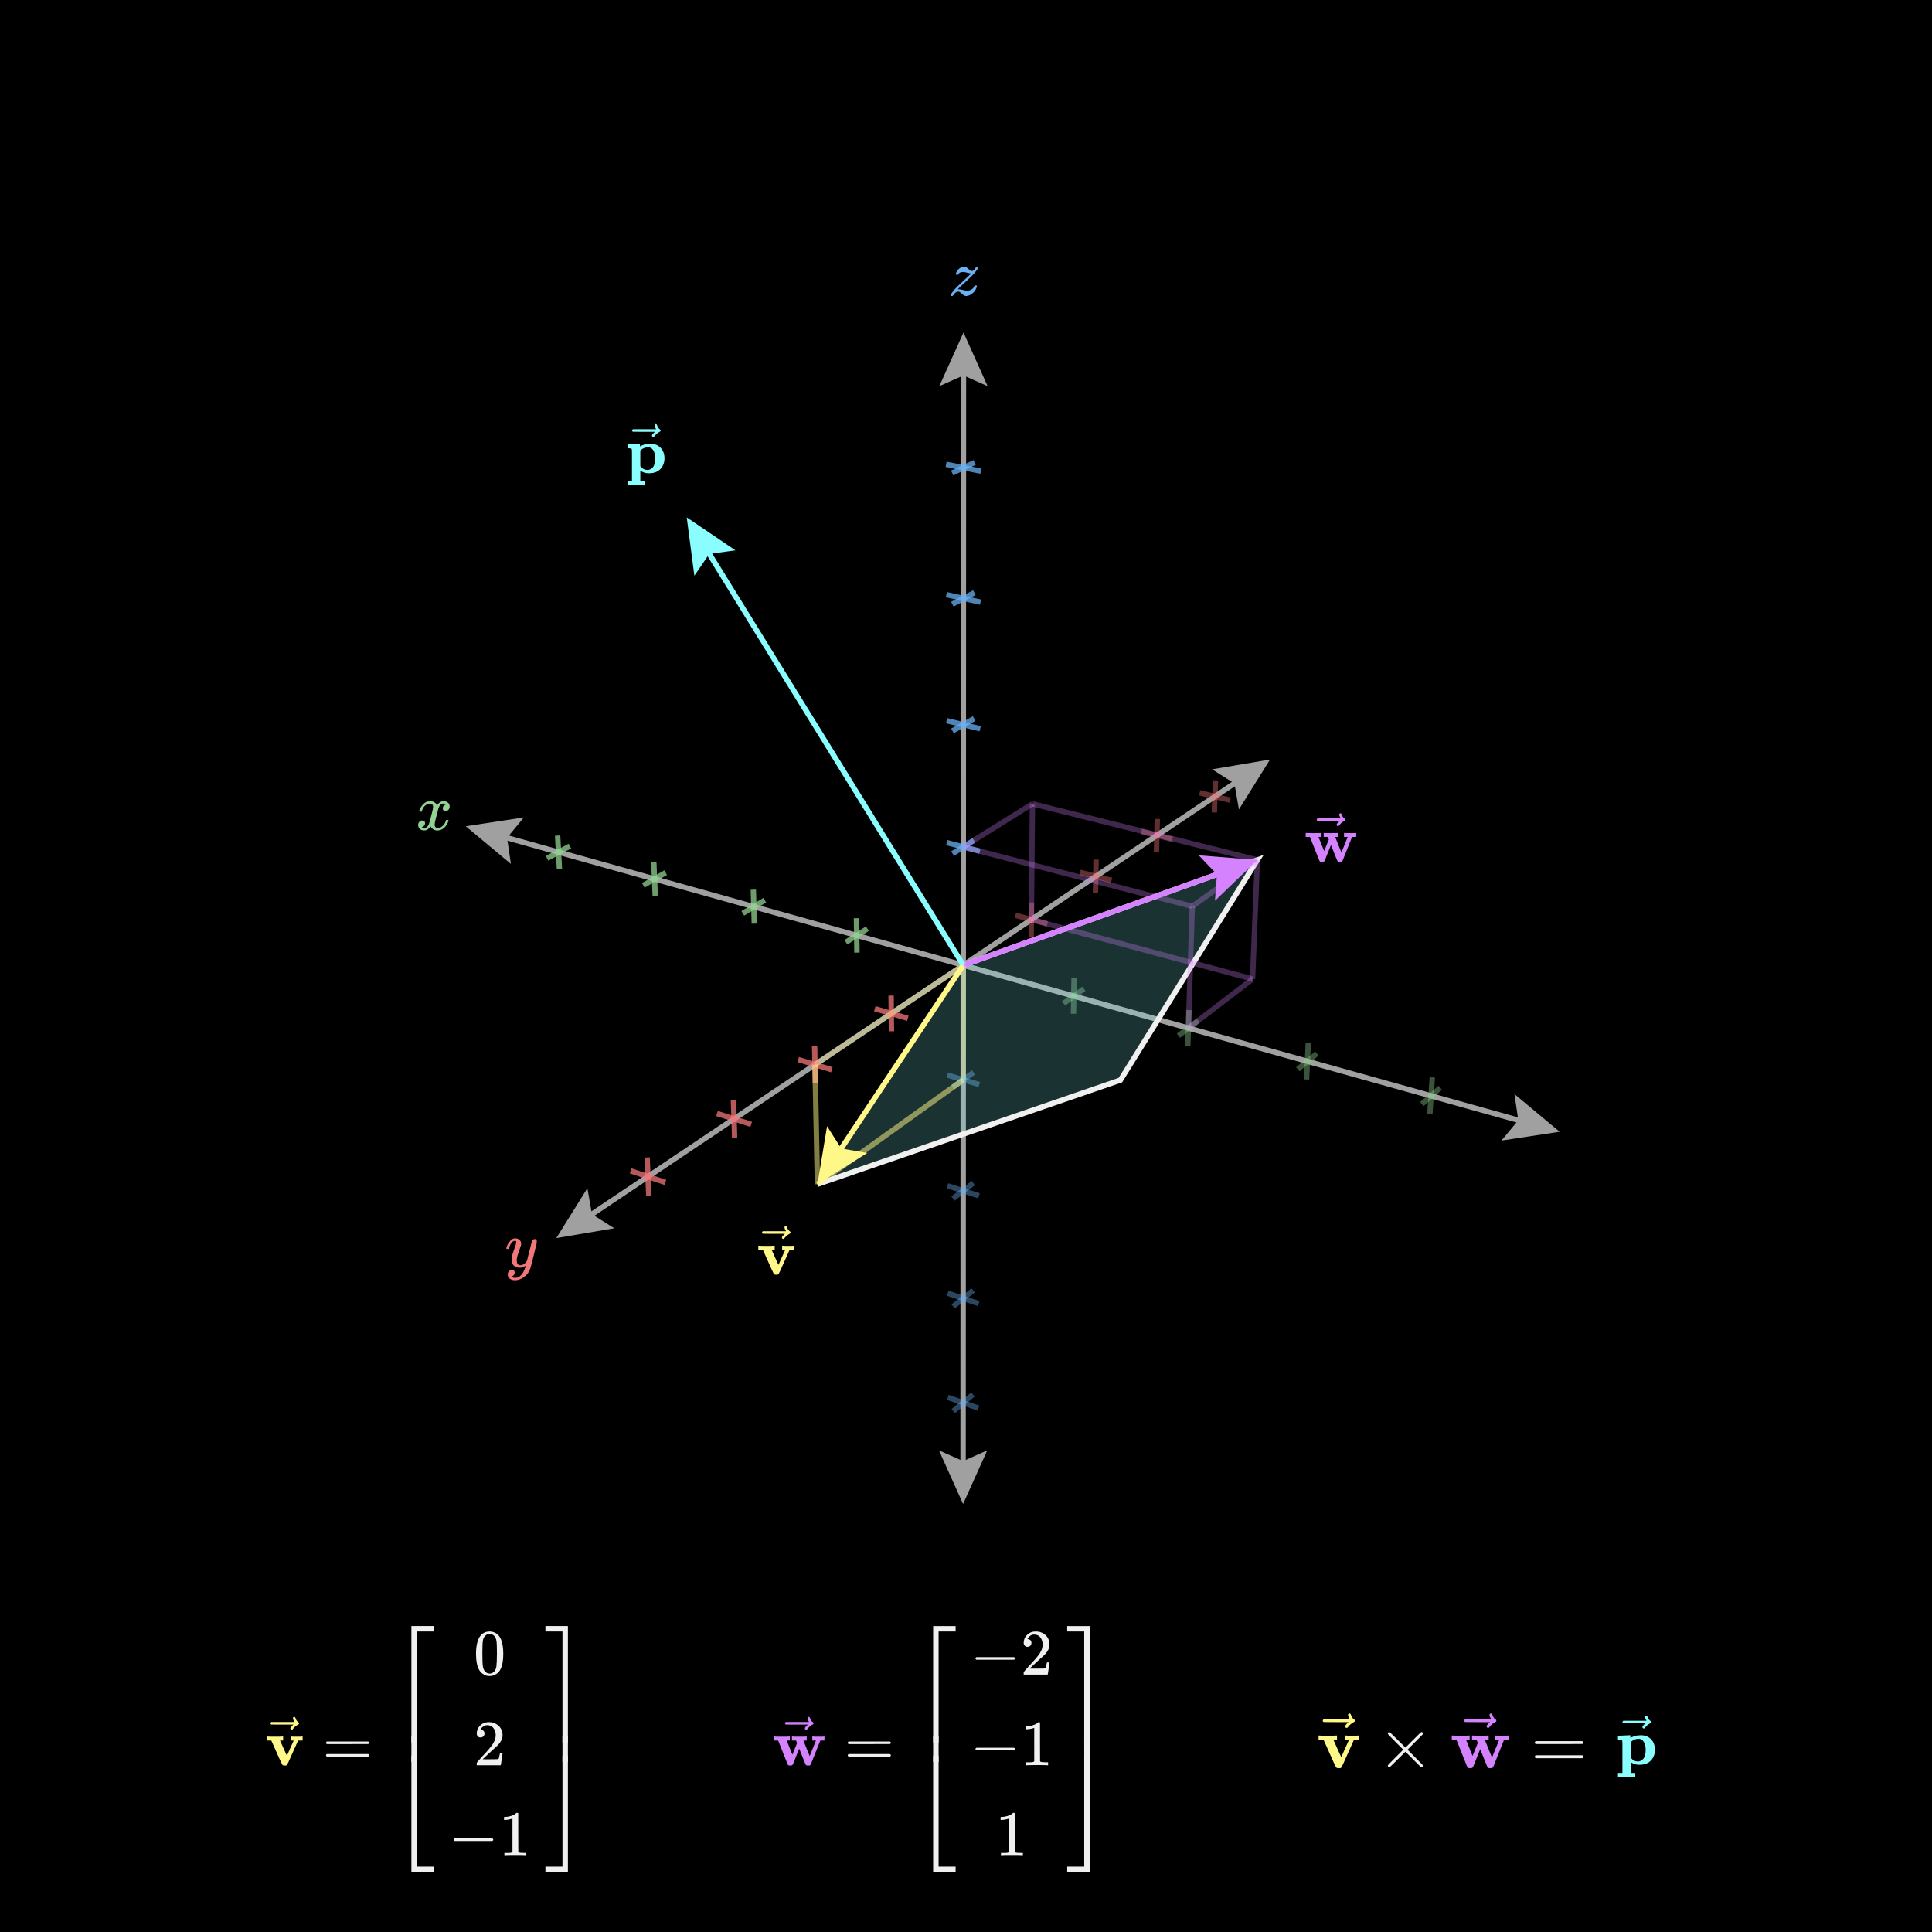 <svg width="540" height="540" viewBox="0 0 540 540" fill="none" xmlns="http://www.w3.org/2000/svg">
<rect x="0" y="0" width="540" height="540" fill="#333333" stroke="none"/>
<g clip-path="url(#clip0_788_2950)">
<path d="M540 0H0V540H540V0Z" fill="black"/>
<path d="M129.54 220.919H113.926V235.863H129.54V220.919Z" fill="black"/>
<g clip-path="url(#clip1_788_2950)">
<path d="M117.176 226.688C117.26 226.181 117.586 225.596 118.153 224.932C118.72 224.269 119.42 223.931 120.252 223.919C120.675 223.919 121.061 224.027 121.411 224.245C121.76 224.462 122.02 224.733 122.189 225.059C122.695 224.299 123.305 223.919 124.017 223.919C124.463 223.919 124.849 224.052 125.175 224.317C125.501 224.582 125.67 224.938 125.682 225.385C125.682 225.735 125.597 226.018 125.428 226.235C125.259 226.453 125.096 226.585 124.94 226.634C124.783 226.682 124.644 226.706 124.523 226.706C124.294 226.706 124.107 226.64 123.962 226.507C123.818 226.374 123.745 226.199 123.745 225.982C123.745 225.427 124.047 225.047 124.65 224.842C124.517 224.685 124.276 224.607 123.926 224.607C123.769 224.607 123.655 224.619 123.582 224.643C123.124 224.836 122.786 225.234 122.569 225.837C121.845 228.504 121.483 230.06 121.483 230.506C121.483 230.844 121.579 231.086 121.772 231.23C121.966 231.375 122.177 231.448 122.406 231.448C122.852 231.448 123.293 231.248 123.727 230.85C124.161 230.452 124.457 229.964 124.614 229.384C124.65 229.264 124.686 229.197 124.722 229.185C124.759 229.173 124.855 229.161 125.012 229.149H125.084C125.265 229.149 125.356 229.197 125.356 229.294C125.356 229.306 125.344 229.372 125.32 229.493C125.127 230.181 124.753 230.79 124.198 231.321C123.643 231.852 122.997 232.117 122.261 232.117C121.417 232.117 120.777 231.737 120.343 230.977C119.848 231.725 119.281 232.099 118.642 232.099H118.533C117.942 232.099 117.519 231.942 117.266 231.629C117.013 231.315 116.88 230.983 116.868 230.633C116.868 230.247 116.983 229.933 117.212 229.692C117.441 229.451 117.713 229.33 118.026 229.33C118.545 229.33 118.804 229.583 118.804 230.09C118.804 230.332 118.732 230.543 118.587 230.724C118.442 230.905 118.304 231.025 118.171 231.086C118.038 231.146 117.96 231.176 117.936 231.176L117.881 231.194C117.881 231.206 117.918 231.23 117.99 231.267C118.062 231.303 118.159 231.345 118.28 231.393C118.4 231.442 118.515 231.46 118.623 231.448C119.058 231.448 119.432 231.176 119.746 230.633C119.854 230.44 119.993 230.03 120.162 229.403C120.331 228.775 120.5 228.124 120.669 227.448C120.837 226.772 120.934 226.374 120.958 226.253C121.018 225.928 121.049 225.692 121.049 225.548C121.049 225.21 120.958 224.969 120.777 224.824C120.596 224.679 120.391 224.607 120.162 224.607C119.679 224.607 119.227 224.8 118.804 225.186C118.382 225.572 118.087 226.066 117.918 226.67C117.893 226.778 117.863 226.839 117.827 226.851C117.791 226.863 117.694 226.875 117.538 226.887H117.284C117.212 226.815 117.176 226.748 117.176 226.688Z" fill="#92D192"/>
</g>
<path d="M153.943 343.128H138.558V361.905H153.943V343.128Z" fill="black"/>
<g clip-path="url(#clip2_788_2950)">
<path d="M141.524 348.935C141.524 348.766 141.614 348.476 141.795 348.066C141.976 347.655 142.266 347.227 142.664 346.78C143.062 346.334 143.509 346.117 144.004 346.129C144.498 346.129 144.897 346.268 145.198 346.545C145.5 346.823 145.657 347.209 145.669 347.704C145.645 347.933 145.627 348.06 145.615 348.084C145.615 348.12 145.518 348.398 145.325 348.917C145.132 349.435 144.933 350.021 144.728 350.672C144.523 351.324 144.426 351.843 144.438 352.229C144.438 352.748 144.523 353.11 144.691 353.315C144.86 353.52 145.114 353.629 145.452 353.641C145.729 353.641 145.989 353.575 146.23 353.442C146.472 353.309 146.659 353.171 146.791 353.026C146.924 352.881 147.087 352.682 147.28 352.428C147.28 352.416 147.31 352.296 147.371 352.066C147.431 351.837 147.515 351.481 147.624 350.998C147.733 350.516 147.847 350.069 147.968 349.659C148.427 347.849 148.68 346.901 148.728 346.817C148.885 346.491 149.145 346.328 149.507 346.328C149.663 346.328 149.79 346.37 149.887 346.455C149.983 346.539 150.05 346.612 150.086 346.672C150.122 346.732 150.134 346.787 150.122 346.835C150.122 346.992 149.826 348.259 149.235 350.636C148.644 353.014 148.306 354.317 148.221 354.546C147.883 355.548 147.298 356.344 146.465 356.936C145.633 357.527 144.8 357.829 143.967 357.841C143.424 357.841 142.948 357.708 142.537 357.443C142.127 357.177 141.922 356.779 141.922 356.248C141.922 355.982 141.964 355.759 142.049 355.578C142.133 355.397 142.248 355.264 142.393 355.18C142.537 355.095 142.658 355.035 142.755 354.999C142.851 354.963 142.954 354.944 143.062 354.944C143.593 354.944 143.859 355.198 143.859 355.705C143.859 355.946 143.786 356.157 143.642 356.338C143.497 356.519 143.358 356.64 143.225 356.7C143.092 356.761 143.014 356.791 142.99 356.791L142.936 356.809C142.96 356.869 143.074 356.942 143.28 357.026C143.485 357.111 143.69 357.153 143.895 357.153H144.04C144.245 357.153 144.402 357.141 144.51 357.117C144.909 357.008 145.277 356.779 145.615 356.429C145.953 356.079 146.212 355.705 146.393 355.307C146.574 354.908 146.713 354.57 146.809 354.293C146.906 354.015 146.954 353.834 146.954 353.75L146.846 353.822C146.773 353.87 146.659 353.937 146.502 354.021C146.345 354.106 146.188 354.178 146.031 354.239C145.79 354.299 145.554 354.329 145.325 354.329C144.77 354.329 144.281 354.196 143.859 353.931C143.436 353.665 143.159 353.237 143.026 352.646C143.014 352.561 143.008 352.374 143.008 352.084C143.008 351.397 143.219 350.497 143.642 349.387C144.064 348.277 144.275 347.571 144.275 347.269C144.275 347.257 144.275 347.245 144.275 347.233C144.275 347.124 144.275 347.052 144.275 347.016C144.275 346.98 144.251 346.937 144.203 346.889C144.154 346.841 144.088 346.817 144.004 346.817H143.931C143.654 346.817 143.4 346.931 143.171 347.161C142.942 347.39 142.761 347.637 142.628 347.903C142.495 348.168 142.393 348.422 142.32 348.663C142.248 348.904 142.199 349.037 142.175 349.061C142.151 349.085 142.055 349.098 141.886 349.098H141.632C141.56 349.025 141.524 348.971 141.524 348.935Z" fill="#F2777A"/>
</g>
<path d="M277.269 71.533H262.719V86.477H277.269V71.533Z" fill="black"/>
<g clip-path="url(#clip3_788_2950)">
<path d="M271.309 76.415C271.188 76.415 270.868 76.349 270.349 76.216C269.831 76.083 269.451 76.017 269.209 76.017C268.968 76.017 268.763 76.041 268.594 76.089C268.425 76.137 268.286 76.198 268.178 76.27C268.069 76.343 267.997 76.409 267.96 76.469C267.924 76.529 267.882 76.596 267.834 76.668L267.798 76.741C267.761 76.777 267.671 76.795 267.526 76.795C267.273 76.795 267.146 76.747 267.146 76.65C267.146 76.59 267.164 76.505 267.2 76.397C267.357 75.926 267.617 75.522 267.978 75.184C268.34 74.846 268.739 74.641 269.173 74.569C269.318 74.545 269.42 74.533 269.481 74.533C269.782 74.533 270.054 74.635 270.295 74.84C270.536 75.045 270.766 75.245 270.983 75.438C271.2 75.631 271.429 75.733 271.671 75.745C271.936 75.745 272.202 75.546 272.467 75.148C272.732 74.75 272.871 74.551 272.883 74.551C272.895 74.539 272.986 74.533 273.155 74.533H273.39C273.462 74.605 273.499 74.653 273.499 74.677C273.499 74.726 273.469 74.81 273.408 74.931C273.348 75.052 273.263 75.178 273.155 75.311C273.046 75.444 272.944 75.576 272.847 75.709C272.751 75.842 272.666 75.956 272.594 76.053L272.467 76.216C271.948 76.831 271.128 77.646 270.006 78.659C268.883 79.673 268.19 80.324 267.924 80.614L267.707 80.831L267.978 80.849C268.244 80.849 268.63 80.915 269.137 81.048C269.644 81.181 270.024 81.247 270.277 81.247C270.736 81.247 271.158 81.133 271.544 80.903C271.93 80.674 272.183 80.373 272.304 79.999C272.352 79.89 272.395 79.824 272.431 79.799C272.467 79.775 272.558 79.763 272.702 79.763C272.932 79.763 273.046 79.824 273.046 79.944C273.046 80.004 273.04 80.059 273.028 80.107C272.823 80.855 272.425 81.477 271.834 81.971C271.242 82.466 270.651 82.719 270.06 82.731C269.746 82.731 269.469 82.629 269.227 82.424C268.986 82.219 268.751 82.013 268.521 81.808C268.292 81.603 268.063 81.501 267.834 81.501C267.303 81.501 266.826 81.863 266.404 82.587C266.331 82.683 266.229 82.731 266.096 82.731H266.006H265.77C265.698 82.659 265.662 82.605 265.662 82.569C265.662 82.388 266.012 81.869 266.712 81.012C267.182 80.469 267.978 79.685 269.101 78.659C270.223 77.634 270.917 76.982 271.182 76.704C271.327 76.511 271.369 76.415 271.309 76.415Z" fill="#6AB0F3"/>
</g>
<path d="M423.29 305.794L435.922 316.33L419.659 318.796L424.364 313.102L423.29 305.794Z" fill="#A0A0A0"/>
<path d="M142.802 241.476L130.171 230.94L146.434 228.473L141.729 234.167L142.802 241.476Z" fill="#A0A0A0"/>
<path d="M134.024 232.016L432.069 315.254" stroke="#A0A0A0" stroke-width="1.5"/>
<path d="M338.767 215.03L354.985 212.283L346.285 226.243L345.018 218.966L338.767 215.03Z" fill="#A0A0A0"/>
<path d="M171.695 343.306L155.477 346.053L164.177 332.093L165.444 339.37L171.695 343.306Z" fill="#A0A0A0"/>
<path d="M158.799 343.826L351.663 214.511" stroke="#A0A0A0" stroke-width="1.5"/>
<path d="M275.938 405.379L269.183 420.377L262.438 405.374L269.187 408.377L275.938 405.379Z" fill="#A0A0A0"/>
<path d="M262.543 107.933L269.298 92.935L276.043 107.937L269.294 104.935L262.543 107.933Z" fill="#A0A0A0"/>
<path d="M269.297 96.935L269.184 416.377" stroke="#A0A0A0" stroke-width="1.5"/>
<path opacity="0.75" d="M264.637 235.517L273.883 237.917" stroke="#6AB0F3" stroke-width="1.5"/>
<path opacity="0.75" d="M266.253 238.58L272.216 234.865" stroke="#6AB0F3" stroke-width="1.5"/>
<path opacity="0.4" d="M264.759 300.466L273.714 303.138" stroke="#6AB0F3" stroke-width="1.5"/>
<path opacity="0.4" d="M266.325 303.876L272.1 299.738" stroke="#6AB0F3" stroke-width="1.5"/>
<path opacity="0.75" d="M236.431 263.365L242.441 259.569" stroke="#92D192" stroke-width="1.5"/>
<path opacity="0.75" d="M239.38 256.634L239.517 266.261" stroke="#92D192" stroke-width="1.5"/>
<path opacity="0.4" d="M297.252 280.452L302.962 276.372" stroke="#92D192" stroke-width="1.5"/>
<path opacity="0.4" d="M300.197 273.442L300.042 283.34" stroke="#92D192" stroke-width="1.5"/>
<path opacity="0.75" d="M244.502 281.929L253.75 284.619" stroke="#F2777A" stroke-width="1.5"/>
<path opacity="0.75" d="M249.065 278.27L249.161 288.245" stroke="#F2777A" stroke-width="1.5"/>
<path opacity="0.4" d="M283.796 255.824L292.746 258.228" stroke="#F2777A" stroke-width="1.5"/>
<path opacity="0.4" d="M288.306 252.235L288.213 261.788" stroke="#F2777A" stroke-width="1.5"/>
<path opacity="0.75" d="M264.573 201.434L273.972 203.683" stroke="#6AB0F3" stroke-width="1.5"/>
<path opacity="0.75" d="M266.216 204.302L272.277 200.823" stroke="#6AB0F3" stroke-width="1.5"/>
<path opacity="0.4" d="M264.818 331.432L273.633 334.225" stroke="#6AB0F3" stroke-width="1.5"/>
<path opacity="0.4" d="M266.359 334.996L272.045 330.67" stroke="#6AB0F3" stroke-width="1.5"/>
<path opacity="0.75" d="M207.618 255.269L213.757 251.605" stroke="#92D192" stroke-width="1.5"/>
<path opacity="0.75" d="M210.565 248.671L210.834 258.167" stroke="#92D192" stroke-width="1.5"/>
<path opacity="0.4" d="M329.38 289.479L334.917 285.243" stroke="#92D192" stroke-width="1.5"/>
<path opacity="0.4" d="M332.32 282.32L332.002 292.358" stroke="#92D192" stroke-width="1.5"/>
<path opacity="0.75" d="M223.106 296.143L232.507 298.995" stroke="#F2777A" stroke-width="1.5"/>
<path opacity="0.75" d="M227.689 292.452L227.897 302.652" stroke="#F2777A" stroke-width="1.5"/>
<path opacity="0.4" d="M301.88 243.81L310.685 246.088" stroke="#F2777A" stroke-width="1.5"/>
<path opacity="0.4" d="M306.357 240.258L306.185 249.612" stroke="#F2777A" stroke-width="1.5"/>
<path opacity="0.75" d="M264.507 166.206L274.064 168.291" stroke="#6AB0F3" stroke-width="1.5"/>
<path opacity="0.75" d="M266.177 168.865L272.34 165.64" stroke="#6AB0F3" stroke-width="1.5"/>
<path opacity="0.4" d="M264.874 361.452L273.554 364.358" stroke="#6AB0F3" stroke-width="1.5"/>
<path opacity="0.4" d="M266.392 365.161L271.991 360.659" stroke="#6AB0F3" stroke-width="1.5"/>
<path opacity="0.75" d="M179.797 247.453L186.052 243.914" stroke="#92D192" stroke-width="1.5"/>
<path opacity="0.75" d="M182.741 240.981L183.132 250.35" stroke="#92D192" stroke-width="1.5"/>
<path opacity="0.4" d="M362.741 298.851L368.088 294.453" stroke="#92D192" stroke-width="1.5"/>
<path opacity="0.4" d="M365.673 291.538L365.181 301.721" stroke="#92D192" stroke-width="1.5"/>
<path opacity="0.75" d="M200.403 311.227L209.958 314.255" stroke="#F2777A" stroke-width="1.5"/>
<path opacity="0.75" d="M204.999 307.507L205.332 317.939" stroke="#F2777A" stroke-width="1.5"/>
<path opacity="0.4" d="M319.03 232.416L327.692 234.578" stroke="#F2777A" stroke-width="1.5"/>
<path opacity="0.4" d="M323.472 228.903L323.229 238.066" stroke="#F2777A" stroke-width="1.5"/>
<path opacity="0.75" d="M264.438 129.774L274.16 131.684" stroke="#6AB0F3" stroke-width="1.5"/>
<path opacity="0.75" d="M266.136 132.209L272.405 129.257" stroke="#6AB0F3" stroke-width="1.5"/>
<path opacity="0.4" d="M264.929 390.57L273.478 393.581" stroke="#6AB0F3" stroke-width="1.5"/>
<path opacity="0.4" d="M266.425 394.414L271.939 389.749" stroke="#6AB0F3" stroke-width="1.5"/>
<path opacity="0.75" d="M152.916 239.901L159.277 236.48" stroke="#92D192" stroke-width="1.5"/>
<path opacity="0.75" d="M155.857 233.552L156.361 242.796" stroke="#92D192" stroke-width="1.5"/>
<path opacity="0.4" d="M397.407 308.591L402.545 304.019" stroke="#92D192" stroke-width="1.5"/>
<path opacity="0.4" d="M400.329 301.115L399.648 311.447" stroke="#92D192" stroke-width="1.5"/>
<path opacity="0.75" d="M176.267 327.261L185.978 330.484" stroke="#F2777A" stroke-width="1.5"/>
<path opacity="0.75" d="M180.87 323.516L181.344 334.191" stroke="#F2777A" stroke-width="1.5"/>
<path opacity="0.4" d="M335.317 221.596L343.838 223.651" stroke="#F2777A" stroke-width="1.5"/>
<path opacity="0.4" d="M339.721 218.122L339.414 227.101" stroke="#F2777A" stroke-width="1.5"/>
<path d="M228.474 330.995L313.149 301.892L351.436 240.361L269.236 269.778" fill="#8AFDFF" fill-opacity="0.2"/>
<path d="M228.474 330.995L313.149 301.892L351.436 240.361L269.236 269.778" stroke="#F0F0F0" stroke-width="1.5"/>
<path d="M242.406 322.251L228.474 330.995L231.169 314.769L235.125 321.007L242.406 322.251Z" fill="#FFF888"/>
<path d="M269.236 269.778L230.691 327.666" stroke="#FFF888" stroke-width="1.5"/>
<path d="M335.039 239.06L351.436 240.361L339.588 251.77L340.138 244.404L335.039 239.06Z" fill="#D582FF"/>
<path d="M269.236 269.778L347.67 241.709" stroke="#D582FF" stroke-width="1.5"/>
<path d="M194.079 160.915L191.941 144.606L205.565 153.822L198.246 154.816L194.079 160.915Z" fill="#8AFDFF"/>
<path d="M269.236 269.778L194.043 148.01" stroke="#8AFDFF" stroke-width="1.5"/>
<path opacity="0.3" d="M269.236 269.778L227.793 297.565" stroke="#FFF888" stroke-width="1.5"/>
<path opacity="0.3" d="M269.236 269.778L269.225 301.799" stroke="#FFF888" stroke-width="1.5"/>
<path opacity="0.3" d="M227.793 297.565L228.474 330.995" stroke="#FFF888" stroke-width="1.5"/>
<path opacity="0.3" d="M227.793 297.565L228.474 330.995" stroke="#FFF888" stroke-width="1.5"/>
<path opacity="0.3" d="M269.225 301.799L228.474 330.995" stroke="#FFF888" stroke-width="1.5"/>
<path opacity="0.3" d="M269.225 301.799L228.474 330.995" stroke="#FFF888" stroke-width="1.5"/>
<path opacity="0.3" d="M332.161 287.352L350.096 273.635" stroke="#D582FF" stroke-width="1.5"/>
<path opacity="0.3" d="M288.259 257.022L350.096 273.634" stroke="#D582FF" stroke-width="1.5"/>
<path opacity="0.3" d="M332.161 287.352L333.237 253.325" stroke="#D582FF" stroke-width="1.5"/>
<path opacity="0.3" d="M288.259 257.023L288.572 224.674" stroke="#D582FF" stroke-width="1.5"/>
<path opacity="0.3" d="M350.096 273.634L351.436 240.36" stroke="#D582FF" stroke-width="1.5"/>
<path opacity="0.3" d="M269.247 236.714L333.237 253.325" stroke="#D582FF" stroke-width="1.5"/>
<path opacity="0.3" d="M269.247 236.714L288.572 224.674" stroke="#D582FF" stroke-width="1.5"/>
<path opacity="0.3" d="M333.237 253.324L351.436 240.36" stroke="#D582FF" stroke-width="1.5"/>
<path opacity="0.3" d="M288.572 224.674L351.436 240.361" stroke="#D582FF" stroke-width="1.5"/>
<path d="M225.93 339.864H208.994V360.689H225.93V339.864Z" fill="black"/>
<g clip-path="url(#clip4_788_2950)">
<path d="M218.737 348.182C218.882 348.218 219.449 348.237 220.438 348.237C221.319 348.237 221.795 348.218 221.868 348.182H221.976V349.304H220.71L218.882 353.394C218.146 355.059 217.724 355.963 217.615 356.108C217.519 356.229 217.404 356.289 217.271 356.289C217.247 356.289 217.205 356.289 217.145 356.289C217.084 356.289 217.024 356.283 216.964 356.271H216.692C216.511 356.271 216.367 356.18 216.258 356C216.149 355.819 215.89 355.276 215.48 354.371C215.299 353.973 215.154 353.647 215.046 353.394L213.218 349.304H211.951V348.182H212.096C212.277 348.218 212.947 348.237 214.105 348.237C215.395 348.237 216.149 348.218 216.367 348.182H216.529V349.304H215.661L216.62 351.439C217.235 352.827 217.561 353.52 217.597 353.52C217.597 353.508 217.905 352.815 218.52 351.439C219.135 350.064 219.455 349.358 219.479 349.322C219.479 349.31 219.334 349.304 219.045 349.304H218.61V348.182H218.737Z" fill="#FFF888"/>
<path d="M219.271 343.061C219.271 342.965 219.301 342.88 219.361 342.808C219.422 342.735 219.512 342.699 219.633 342.699C219.717 342.699 219.79 342.729 219.85 342.79C219.91 342.838 219.971 342.953 220.031 343.134C220.152 343.58 220.399 343.924 220.773 344.165C220.906 344.249 220.972 344.358 220.972 344.491C220.972 344.599 220.954 344.672 220.918 344.708C220.881 344.744 220.797 344.798 220.664 344.871C220.146 345.136 219.693 345.516 219.307 346.011C219.283 346.035 219.253 346.071 219.217 346.119C219.18 346.168 219.15 346.204 219.126 346.228C219.102 346.252 219.072 346.264 219.036 346.264C219 346.264 218.957 346.27 218.909 346.282C218.825 346.282 218.746 346.252 218.674 346.192C218.601 346.131 218.559 346.041 218.547 345.92C218.547 345.691 218.831 345.335 219.398 344.853H216.303L213.209 344.835C213.052 344.726 212.974 344.611 212.974 344.491C212.974 344.406 213.052 344.286 213.209 344.129H219.705C219.416 343.67 219.271 343.315 219.271 343.061Z" fill="#FFF888"/>
</g>
<path d="M383.387 224.484H361.988V245.33H383.387V224.484Z" fill="black"/>
<g clip-path="url(#clip5_788_2950)">
<path d="M375.787 232.803C375.932 232.839 376.523 232.858 377.56 232.858C378.465 232.858 378.936 232.839 378.972 232.803H379.062V233.925H377.904L375.226 240.639C375.214 240.651 375.196 240.669 375.172 240.693C375.147 240.718 375.123 240.742 375.099 240.766C375.075 240.79 375.063 240.802 375.063 240.802C375.063 240.802 375.045 240.814 375.009 240.838C374.972 240.862 374.96 240.874 374.972 240.874C374.985 240.874 374.96 240.88 374.9 240.893C374.84 240.905 374.816 240.905 374.828 240.893C374.84 240.88 374.816 240.886 374.755 240.911C374.695 240.935 374.659 240.935 374.647 240.911C374.635 240.886 374.586 240.886 374.502 240.911H374.303C374.098 240.911 373.953 240.85 373.869 240.73C373.784 240.609 373.615 240.223 373.362 239.571C373.169 239.089 373.006 238.685 372.873 238.359L372.005 236.187L371.136 238.359C371.015 238.673 370.858 239.065 370.665 239.535C370.412 240.199 370.243 240.591 370.159 240.712C370.074 240.832 369.929 240.899 369.724 240.911H369.507C369.29 240.911 369.145 240.899 369.073 240.874C369 240.85 368.91 240.772 368.801 240.639L366.123 233.925H364.947V232.803H365.073C365.254 232.839 365.906 232.858 367.028 232.858C368.271 232.858 369 232.839 369.218 232.803H369.381V233.925H368.512L370.104 237.87L371.407 234.649L371.118 233.925H369.978V232.803H370.104C370.249 232.839 370.834 232.858 371.86 232.858C373.078 232.858 373.778 232.839 373.959 232.803H374.104V233.925H373.651C373.35 233.925 373.199 233.937 373.199 233.961C373.211 234.01 373.501 234.74 374.068 236.151C374.635 237.563 374.924 238.268 374.936 238.268L376.692 233.925H375.66V232.803H375.787Z" fill="#D582FF"/>
<path d="M374.312 227.682C374.312 227.586 374.342 227.501 374.402 227.429C374.463 227.356 374.553 227.32 374.674 227.32C374.758 227.32 374.831 227.35 374.891 227.411C374.951 227.459 375.012 227.574 375.072 227.754C375.193 228.201 375.44 228.545 375.814 228.786C375.947 228.87 376.013 228.979 376.013 229.112C376.013 229.22 375.995 229.293 375.959 229.329C375.923 229.365 375.838 229.419 375.705 229.492C375.187 229.757 374.734 230.137 374.348 230.632C374.324 230.656 374.294 230.692 374.258 230.74C374.221 230.789 374.191 230.825 374.167 230.849C374.143 230.873 374.113 230.885 374.077 230.885C374.04 230.885 373.998 230.891 373.95 230.903C373.866 230.903 373.787 230.873 373.715 230.813C373.642 230.753 373.6 230.662 373.588 230.541C373.588 230.312 373.872 229.956 374.439 229.474H371.344L368.249 229.456C368.093 229.347 368.014 229.232 368.014 229.112C368.014 229.027 368.093 228.907 368.249 228.75H374.746C374.457 228.291 374.312 227.935 374.312 227.682Z" fill="#D582FF"/>
</g>
<path d="M189.709 115.699H172.434V140.399H189.709V115.699Z" fill="black"/>
<g clip-path="url(#clip6_788_2950)">
<path d="M175.44 124.164L177.087 124.092C178.186 124.044 178.741 124.02 178.753 124.02H178.861V124.762C178.873 124.762 178.922 124.738 179.006 124.689C179.091 124.641 179.223 124.581 179.404 124.508C179.585 124.436 179.784 124.357 180.002 124.273C180.219 124.189 180.484 124.128 180.798 124.092C181.112 124.056 181.438 124.032 181.776 124.02C182.958 124.02 183.912 124.394 184.636 125.142C185.36 125.89 185.722 126.886 185.722 128.129C185.722 129.275 185.354 130.252 184.618 131.061C183.881 131.869 182.807 132.274 181.396 132.274H181.269C180.521 132.274 179.809 132.069 179.133 131.658L178.97 131.55V134.554H180.219V135.677H180.056C179.839 135.641 179.091 135.622 177.811 135.622C176.52 135.622 175.766 135.641 175.549 135.677H175.386V134.554H176.635V130.12V127.024C176.635 126.469 176.629 126.083 176.617 125.866C176.605 125.649 176.581 125.516 176.544 125.468C176.508 125.419 176.448 125.383 176.363 125.359C176.194 125.311 175.947 125.287 175.621 125.287H175.386V124.164H175.44ZM183.133 128.11C183.133 127.157 182.952 126.403 182.59 125.848C182.228 125.293 181.764 125.015 181.196 125.015C180.376 125.015 179.682 125.275 179.115 125.793L178.97 125.92V130.283L179.079 130.409C179.573 131.037 180.201 131.351 180.961 131.351C181.516 131.351 182.017 131.103 182.463 130.608C182.91 130.114 183.133 129.281 183.133 128.11Z" fill="#8AFDFF"/>
<path d="M182.943 118.897C182.943 118.801 182.973 118.716 183.034 118.644C183.094 118.571 183.185 118.535 183.305 118.535C183.39 118.535 183.462 118.565 183.522 118.626C183.583 118.674 183.643 118.789 183.703 118.97C183.824 119.416 184.071 119.76 184.446 120.001C184.578 120.086 184.645 120.194 184.645 120.327C184.645 120.436 184.627 120.508 184.59 120.544C184.554 120.581 184.47 120.635 184.337 120.707C183.818 120.973 183.366 121.353 182.979 121.848C182.955 121.872 182.925 121.908 182.889 121.956C182.853 122.004 182.822 122.041 182.798 122.065C182.774 122.089 182.744 122.101 182.708 122.101C182.672 122.101 182.629 122.107 182.581 122.119C182.497 122.119 182.418 122.089 182.346 122.029C182.273 121.968 182.231 121.878 182.219 121.757C182.219 121.528 182.503 121.172 183.07 120.689H179.975L176.879 120.671C176.722 120.562 176.644 120.448 176.644 120.327C176.644 120.243 176.722 120.122 176.879 119.965H183.378C183.088 119.507 182.943 119.151 182.943 118.897Z" fill="#8AFDFF"/>
</g>
<path d="M169.424 451.486H71.603V532.514H169.424V451.486Z" fill="black"/>
<g clip-path="url(#clip7_788_2950)">
<path d="M81.347 485.362C81.492 485.399 82.059 485.417 83.048 485.417C83.929 485.417 84.406 485.399 84.478 485.362H84.587V486.485H83.32L81.492 490.575C80.756 492.24 80.333 493.145 80.225 493.29C80.128 493.41 80.013 493.471 79.881 493.471C79.857 493.471 79.814 493.471 79.754 493.471C79.694 493.471 79.633 493.465 79.573 493.453H79.302C79.121 493.453 78.976 493.362 78.867 493.181C78.759 493 78.499 492.457 78.089 491.552C77.908 491.154 77.763 490.828 77.655 490.575L75.827 486.485H74.56V485.362H74.705C74.886 485.399 75.555 485.417 76.713 485.417C78.005 485.417 78.759 485.399 78.976 485.362H79.139V486.485H78.27L79.229 488.62C79.845 490.008 80.17 490.702 80.207 490.702C80.207 490.69 80.514 489.996 81.13 488.62C81.745 487.245 82.065 486.539 82.089 486.503C82.089 486.491 81.944 486.485 81.654 486.485H81.22V485.362H81.347Z" fill="#FFF888"/>
<path d="M81.881 480.24C81.881 480.144 81.911 480.059 81.971 479.987C82.031 479.915 82.122 479.878 82.243 479.878C82.327 479.878 82.4 479.909 82.46 479.969C82.52 480.017 82.581 480.132 82.641 480.313C82.761 480.759 83.009 481.103 83.383 481.344C83.516 481.429 83.582 481.537 83.582 481.67C83.582 481.779 83.564 481.851 83.528 481.887C83.492 481.924 83.407 481.978 83.274 482.05C82.755 482.316 82.303 482.696 81.917 483.19C81.893 483.215 81.863 483.251 81.826 483.299C81.79 483.347 81.76 483.383 81.736 483.408C81.712 483.432 81.682 483.444 81.645 483.444C81.609 483.444 81.567 483.45 81.519 483.462C81.434 483.462 81.356 483.432 81.284 483.371C81.211 483.311 81.169 483.221 81.157 483.1C81.157 482.871 81.44 482.515 82.007 482.032H78.912L75.818 482.014C75.661 481.905 75.582 481.791 75.582 481.67C75.582 481.586 75.661 481.465 75.818 481.308H82.315C82.025 480.85 81.881 480.494 81.881 480.24Z" fill="#FFF888"/>
<path d="M91.117 487.118C91.117 486.961 91.201 486.841 91.37 486.756H102.899C103.08 486.853 103.17 486.973 103.17 487.118C103.17 487.251 103.086 487.365 102.917 487.462L97.162 487.48H91.406C91.213 487.42 91.117 487.299 91.117 487.118ZM91.117 490.629C91.117 490.448 91.213 490.328 91.406 490.267H102.917C103.086 490.388 103.17 490.509 103.17 490.629C103.17 490.786 103.08 490.907 102.899 490.991H91.37C91.201 490.907 91.117 490.786 91.117 490.629Z" fill="#F0F0F0"/>
<path d="M114.985 487.045V454.485H121.265V456.006H116.505V487.045H114.985Z" fill="#F0F0F0"/>
<path d="M114.985 523.261V490.701H116.505V521.74H121.265V523.261H114.985Z" fill="#F0F0F0"/>
<g clip-path="url(#clip8_788_2950)">
<path d="M114.985 494.33V483.413H116.505V494.33H114.985Z" fill="#F0F0F0"/>
</g>
<path d="M134.079 457.472C134.755 456.495 135.678 456.006 136.848 456.006C137.427 456.006 138.007 456.163 138.586 456.477C139.165 456.79 139.636 457.345 139.997 458.142C140.444 459.143 140.667 460.519 140.667 462.268C140.667 464.138 140.408 465.568 139.889 466.558C139.648 467.064 139.316 467.469 138.893 467.77C138.471 468.072 138.103 468.259 137.789 468.331C137.476 468.404 137.168 468.446 136.866 468.458C136.553 468.458 136.239 468.422 135.925 468.349C135.612 468.277 135.244 468.084 134.821 467.77C134.399 467.457 134.067 467.052 133.826 466.558C133.307 465.568 133.048 464.138 133.048 462.268C133.048 460.169 133.391 458.57 134.079 457.472ZM138.151 457.255C137.789 456.869 137.361 456.676 136.866 456.676C136.36 456.676 135.925 456.869 135.563 457.255C135.262 457.569 135.063 458.003 134.966 458.558C134.87 459.113 134.821 460.271 134.821 462.033C134.821 463.939 134.87 465.194 134.966 465.797C135.063 466.401 135.28 466.877 135.618 467.227C135.955 467.589 136.372 467.77 136.866 467.77C137.349 467.77 137.759 467.589 138.097 467.227C138.447 466.865 138.664 466.359 138.749 465.707C138.833 465.055 138.881 463.831 138.893 462.033C138.893 460.283 138.845 459.131 138.749 458.576C138.652 458.021 138.453 457.581 138.151 457.255Z" fill="#F0F0F0"/>
<path d="M134.314 485.634C133.989 485.634 133.729 485.526 133.536 485.308C133.343 485.091 133.247 484.826 133.247 484.512C133.247 483.655 133.566 482.913 134.206 482.286C134.845 481.658 135.642 481.345 136.595 481.345C137.693 481.345 138.61 481.683 139.346 482.358C140.082 483.034 140.456 483.909 140.468 484.983C140.468 485.501 140.347 485.996 140.106 486.467C139.865 486.937 139.575 487.347 139.237 487.697C138.9 488.047 138.417 488.494 137.789 489.037C137.355 489.411 136.752 489.966 135.98 490.702L134.912 491.715L136.287 491.733C138.182 491.733 139.189 491.703 139.31 491.643C139.394 491.619 139.539 491.082 139.744 490.032V489.978H140.468V490.032C140.456 490.068 140.378 490.617 140.233 491.679C140.088 492.741 139.997 493.296 139.961 493.344V493.398H133.247V493.055V492.837C133.247 492.753 133.283 492.662 133.355 492.566C133.428 492.469 133.609 492.258 133.898 491.932C134.248 491.546 134.55 491.208 134.803 490.919C134.912 490.798 135.117 490.575 135.419 490.249C135.72 489.923 135.925 489.7 136.034 489.58C136.142 489.459 136.317 489.26 136.559 488.982C136.8 488.705 136.969 488.5 137.066 488.367C137.162 488.234 137.301 488.053 137.482 487.824C137.663 487.595 137.789 487.402 137.862 487.245C137.934 487.088 138.025 486.913 138.133 486.72C138.242 486.527 138.32 486.334 138.369 486.141C138.417 485.948 138.459 485.767 138.495 485.598C138.531 485.429 138.55 485.23 138.55 485.001C138.55 484.24 138.344 483.583 137.934 483.028C137.524 482.473 136.939 482.195 136.179 482.195C135.78 482.195 135.431 482.298 135.129 482.503C134.827 482.708 134.616 482.907 134.495 483.1C134.375 483.293 134.314 483.408 134.314 483.444C134.314 483.456 134.345 483.462 134.405 483.462C134.622 483.462 134.845 483.547 135.075 483.716C135.304 483.885 135.419 484.162 135.419 484.548C135.419 484.85 135.322 485.103 135.129 485.308C134.936 485.513 134.664 485.622 134.314 485.634Z" fill="#F0F0F0"/>
<path d="M126.822 514.447C126.822 514.447 126.822 514.368 126.822 514.211C126.822 514.054 126.906 513.934 127.075 513.849H137.59C137.771 513.946 137.862 514.066 137.862 514.211C137.862 514.356 137.771 514.477 137.59 514.573H127.075C126.906 514.489 126.822 514.368 126.822 514.211V514.447Z" fill="#F0F0F0"/>
<path d="M143.237 508.275L143.002 508.366C142.833 508.426 142.592 508.486 142.278 508.547C141.964 508.607 141.614 508.649 141.228 508.673H140.884V507.841H141.228C141.795 507.817 142.32 507.726 142.803 507.569C143.285 507.413 143.623 507.268 143.816 507.135C144.009 507.002 144.178 506.87 144.323 506.737C144.347 506.701 144.42 506.683 144.54 506.683C144.649 506.683 144.751 506.719 144.848 506.791V512.203L144.866 517.632C144.95 517.717 145.023 517.771 145.083 517.795C145.144 517.819 145.288 517.843 145.518 517.868C145.747 517.892 146.121 517.904 146.64 517.904H147.11V518.736H146.911C146.658 518.7 145.699 518.682 144.033 518.682C142.393 518.682 141.445 518.7 141.192 518.736H140.975V517.904H141.445C141.711 517.904 141.94 517.904 142.133 517.904C142.326 517.904 142.477 517.898 142.586 517.886C142.694 517.874 142.791 517.856 142.875 517.831C142.96 517.807 143.008 517.795 143.02 517.795C143.032 517.795 143.068 517.765 143.129 517.705C143.189 517.644 143.225 517.62 143.237 517.632V508.275Z" fill="#F0F0F0"/>
<path d="M152.449 456.006V454.485H158.73V487.045H157.209V456.006H152.449Z" fill="#F0F0F0"/>
<path d="M157.209 521.74V490.701H158.73V523.261H152.449V521.74H157.209Z" fill="#F0F0F0"/>
<g clip-path="url(#clip9_788_2950)">
<path d="M157.209 494.33V483.413H158.73V494.33H157.209Z" fill="#F0F0F0"/>
</g>
</g>
<path d="M315.627 451.485H213.361V532.514H315.627V451.485Z" fill="black"/>
<g clip-path="url(#clip10_788_2950)">
<path d="M227.161 485.363C227.306 485.399 227.897 485.417 228.935 485.417C229.84 485.417 230.311 485.399 230.347 485.363H230.437V486.485H229.279L226.6 493.2C226.588 493.212 226.57 493.23 226.546 493.254C226.522 493.278 226.498 493.302 226.474 493.326C226.45 493.35 226.437 493.363 226.437 493.363C226.437 493.363 226.419 493.375 226.383 493.399C226.347 493.423 226.335 493.435 226.347 493.435C226.359 493.435 226.335 493.441 226.275 493.453C226.214 493.465 226.19 493.465 226.202 493.453C226.214 493.441 226.19 493.447 226.13 493.471C226.069 493.495 226.033 493.495 226.021 493.471C226.009 493.447 225.961 493.447 225.876 493.471H225.677C225.472 493.471 225.327 493.411 225.243 493.29C225.158 493.17 224.99 492.783 224.736 492.132C224.543 491.649 224.38 491.245 224.247 490.919L223.379 488.747L222.51 490.919C222.389 491.233 222.232 491.625 222.039 492.096C221.786 492.759 221.617 493.151 221.533 493.272C221.448 493.393 221.303 493.459 221.098 493.471H220.881C220.664 493.471 220.519 493.459 220.447 493.435C220.374 493.411 220.284 493.332 220.175 493.2L217.497 486.485H216.32V485.363H216.447C216.628 485.399 217.279 485.417 218.402 485.417C219.644 485.417 220.374 485.399 220.591 485.363H220.754V486.485H219.886L221.478 490.431L222.781 487.209L222.492 486.485H221.352V485.363H221.478C221.623 485.399 222.208 485.417 223.234 485.417C224.453 485.417 225.152 485.399 225.333 485.363H225.478V486.485H225.026C224.724 486.485 224.573 486.497 224.573 486.521C224.585 486.569 224.875 487.299 225.442 488.711C226.009 490.123 226.299 490.829 226.311 490.829L228.066 486.485H227.035V485.363H227.161Z" fill="#D582FF"/>
<path d="M225.686 480.241C225.686 480.145 225.716 480.06 225.777 479.988C225.837 479.915 225.928 479.879 226.048 479.879C226.133 479.879 226.205 479.909 226.265 479.97C226.326 480.018 226.386 480.133 226.446 480.314C226.567 480.76 226.814 481.104 227.189 481.345C227.321 481.43 227.388 481.538 227.388 481.671C227.388 481.78 227.37 481.852 227.333 481.888C227.297 481.924 227.213 481.979 227.08 482.051C226.561 482.317 226.109 482.697 225.723 483.191C225.698 483.216 225.668 483.252 225.632 483.3C225.596 483.348 225.566 483.384 225.542 483.409C225.517 483.433 225.487 483.445 225.451 483.445C225.415 483.445 225.373 483.451 225.324 483.463C225.24 483.463 225.161 483.433 225.089 483.372C225.017 483.312 224.974 483.222 224.962 483.101C224.962 482.872 225.246 482.516 225.813 482.033H222.718L219.623 482.015C219.466 481.906 219.388 481.792 219.388 481.671C219.388 481.587 219.466 481.466 219.623 481.309H226.121C225.831 480.851 225.686 480.495 225.686 480.241Z" fill="#D582FF"/>
<path d="M236.949 487.118C236.949 486.961 237.034 486.841 237.203 486.756H248.732C248.913 486.853 249.003 486.973 249.003 487.118C249.003 487.251 248.919 487.365 248.75 487.462L242.994 487.48H237.239C237.046 487.42 236.949 487.299 236.949 487.118ZM236.949 490.629C236.949 490.448 237.046 490.328 237.239 490.267H248.75C248.919 490.388 249.003 490.509 249.003 490.629C249.003 490.786 248.913 490.907 248.732 490.991H237.203C237.034 490.907 236.949 490.786 236.949 490.629Z" fill="#F0F0F0"/>
<path d="M260.818 487.046V454.486H267.099V456.006H262.339V487.046H260.818Z" fill="#F0F0F0"/>
<path d="M260.818 523.262V490.702H262.339V521.741H267.099V523.262H260.818Z" fill="#F0F0F0"/>
<g clip-path="url(#clip11_788_2950)">
<path d="M260.818 494.331V483.414H262.339V494.331H260.818Z" fill="#F0F0F0"/>
</g>
<path d="M272.655 463.771C272.655 463.771 272.655 463.692 272.655 463.535C272.655 463.379 272.739 463.258 272.908 463.174H283.424C283.605 463.27 283.695 463.391 283.695 463.535C283.695 463.68 283.605 463.801 283.424 463.897H272.908C272.739 463.813 272.655 463.692 272.655 463.535V463.771Z" fill="#F0F0F0"/>
<path d="M287.188 460.296C286.863 460.296 286.603 460.188 286.41 459.97C286.217 459.753 286.121 459.488 286.121 459.174C286.121 458.317 286.44 457.575 287.08 456.948C287.719 456.32 288.516 456.007 289.469 456.007C290.567 456.007 291.484 456.344 292.22 457.02C292.956 457.696 293.33 458.571 293.342 459.645C293.342 460.163 293.221 460.658 292.98 461.129C292.739 461.599 292.449 462.009 292.111 462.359C291.773 462.709 291.291 463.156 290.663 463.699C290.229 464.073 289.626 464.628 288.854 465.364L287.786 466.377L289.161 466.395C291.056 466.395 292.063 466.365 292.184 466.305C292.268 466.281 292.413 465.744 292.618 464.694V464.64H293.342V464.694C293.33 464.73 293.252 465.279 293.107 466.341C292.962 467.403 292.871 467.958 292.835 468.006V468.061H286.121V467.717V467.499C286.121 467.415 286.157 467.325 286.229 467.228C286.302 467.131 286.483 466.92 286.772 466.595C287.122 466.208 287.424 465.871 287.677 465.581C287.786 465.46 287.991 465.237 288.292 464.911C288.594 464.586 288.799 464.362 288.908 464.242C289.016 464.121 289.191 463.922 289.433 463.644C289.674 463.367 289.843 463.162 289.939 463.029C290.036 462.896 290.175 462.715 290.356 462.486C290.537 462.257 290.663 462.064 290.736 461.907C290.808 461.75 290.899 461.575 291.007 461.382C291.116 461.189 291.194 460.996 291.243 460.803C291.291 460.61 291.333 460.429 291.369 460.26C291.405 460.091 291.424 459.892 291.424 459.663C291.424 458.902 291.218 458.245 290.808 457.69C290.398 457.135 289.813 456.857 289.053 456.857C288.654 456.857 288.304 456.96 288.003 457.165C287.701 457.37 287.49 457.569 287.369 457.762C287.249 457.955 287.188 458.07 287.188 458.106C287.188 458.118 287.219 458.124 287.279 458.124C287.496 458.124 287.719 458.209 287.949 458.378C288.178 458.547 288.292 458.824 288.292 459.21C288.292 459.512 288.196 459.765 288.003 459.97C287.81 460.175 287.538 460.284 287.188 460.296Z" fill="#F0F0F0"/>
<path d="M272.655 489.109C272.655 489.109 272.655 489.03 272.655 488.873C272.655 488.717 272.739 488.596 272.908 488.511H283.424C283.605 488.608 283.695 488.729 283.695 488.873C283.695 489.018 283.605 489.139 283.424 489.235H272.908C272.739 489.151 272.655 489.03 272.655 488.873V489.109Z" fill="#F0F0F0"/>
<path d="M289.071 482.937L288.835 483.028C288.666 483.088 288.425 483.148 288.111 483.209C287.798 483.269 287.448 483.311 287.062 483.335H286.718V482.503H287.062C287.629 482.479 288.154 482.388 288.636 482.231C289.119 482.075 289.457 481.93 289.65 481.797C289.843 481.664 290.012 481.532 290.157 481.399C290.181 481.363 290.253 481.345 290.374 481.345C290.482 481.345 290.585 481.381 290.681 481.453V486.865L290.7 492.294C290.784 492.379 290.856 492.433 290.917 492.457C290.977 492.481 291.122 492.506 291.351 492.53C291.58 492.554 291.954 492.566 292.473 492.566H292.944V493.398H292.745C292.491 493.362 291.532 493.344 289.867 493.344C288.226 493.344 287.279 493.362 287.026 493.398H286.808V492.566H287.279C287.544 492.566 287.774 492.566 287.967 492.566C288.16 492.566 288.311 492.56 288.419 492.548C288.528 492.536 288.624 492.518 288.709 492.493C288.793 492.469 288.841 492.457 288.853 492.457C288.866 492.457 288.902 492.427 288.962 492.367C289.022 492.306 289.059 492.282 289.071 492.294V482.937Z" fill="#F0F0F0"/>
<path d="M282.03 508.276L281.795 508.367C281.626 508.427 281.385 508.487 281.071 508.548C280.757 508.608 280.407 508.65 280.021 508.674H279.677V507.842H280.021C280.588 507.818 281.113 507.727 281.596 507.57C282.078 507.413 282.416 507.269 282.609 507.136C282.802 507.003 282.971 506.87 283.116 506.738C283.14 506.702 283.213 506.683 283.333 506.683C283.442 506.683 283.544 506.72 283.641 506.792V512.204L283.659 517.633C283.744 517.718 283.816 517.772 283.876 517.796C283.937 517.82 284.081 517.844 284.311 517.869C284.54 517.893 284.914 517.905 285.433 517.905H285.903V518.737H285.704C285.451 518.701 284.492 518.683 282.827 518.683C281.186 518.683 280.238 518.701 279.985 518.737H279.768V517.905H280.238C280.504 517.905 280.733 517.905 280.926 517.905C281.119 517.905 281.27 517.899 281.379 517.887C281.487 517.875 281.584 517.856 281.668 517.832C281.753 517.808 281.801 517.796 281.813 517.796C281.825 517.796 281.861 517.766 281.922 517.706C281.982 517.645 282.018 517.621 282.03 517.633V508.276Z" fill="#F0F0F0"/>
<path d="M298.283 456.006V454.486H304.563V487.046H303.043V456.006H298.283Z" fill="#F0F0F0"/>
<path d="M303.043 521.741V490.702H304.563V523.262H298.283V521.741H303.043Z" fill="#F0F0F0"/>
<g clip-path="url(#clip12_788_2950)">
<path d="M303.043 494.331V483.414H304.563V494.331H303.043Z" fill="#F0F0F0"/>
</g>
</g>
<rect x="364.018" y="472.883" width="104.03" height="26.918" fill="black"/>
<g clip-path="url(#clip13_788_2950)">
<path d="M376.183 485.089C376.346 485.13 376.984 485.151 378.097 485.151C379.088 485.151 379.624 485.13 379.706 485.089H379.828V486.352H378.403L376.346 490.954C375.518 492.827 375.043 493.845 374.92 494.008C374.812 494.144 374.683 494.212 374.534 494.212C374.506 494.212 374.459 494.212 374.391 494.212C374.323 494.212 374.255 494.205 374.187 494.192H373.882C373.678 494.192 373.515 494.09 373.393 493.886C373.271 493.682 372.979 493.072 372.518 492.053C372.314 491.606 372.151 491.239 372.029 490.954L369.972 486.352H368.547V485.089H368.71C368.914 485.13 369.667 485.151 370.97 485.151C372.423 485.151 373.271 485.13 373.515 485.089H373.699V486.352H372.721L373.801 488.755C374.493 490.316 374.859 491.096 374.9 491.096C374.9 491.083 375.246 490.302 375.939 488.755C376.631 487.207 376.991 486.413 377.018 486.372C377.018 486.359 376.855 486.352 376.529 486.352H376.04V485.089H376.183Z" fill="#FFF888"/>
<path d="M376.784 479.327C376.784 479.218 376.818 479.123 376.885 479.042C376.953 478.96 377.055 478.919 377.191 478.919C377.286 478.919 377.367 478.953 377.435 479.021C377.503 479.075 377.571 479.204 377.639 479.408C377.775 479.91 378.053 480.297 378.474 480.569C378.623 480.664 378.698 480.786 378.698 480.935C378.698 481.057 378.677 481.139 378.637 481.18C378.596 481.22 378.501 481.281 378.352 481.363C377.768 481.662 377.259 482.089 376.824 482.646C376.797 482.673 376.763 482.714 376.723 482.768C376.682 482.822 376.648 482.863 376.621 482.89C376.594 482.917 376.56 482.931 376.519 482.931C376.478 482.931 376.431 482.938 376.376 482.951C376.281 482.951 376.193 482.917 376.112 482.849C376.03 482.781 375.983 482.68 375.969 482.544C375.969 482.286 376.288 481.886 376.926 481.343H373.444L369.962 481.322C369.786 481.2 369.697 481.071 369.697 480.935C369.697 480.84 369.786 480.704 369.962 480.528H377.272C376.947 480.012 376.784 479.612 376.784 479.327Z" fill="#FFF888"/>
<path d="M397.731 493.54C397.731 493.812 397.588 493.947 397.303 493.947C397.235 493.947 397.086 493.839 396.855 493.621C396.624 493.404 395.986 492.773 394.941 491.728L392.823 489.61L390.685 491.748C389.246 493.16 388.506 493.879 388.466 493.907C388.411 493.934 388.364 493.947 388.323 493.947C388.215 493.947 388.12 493.907 388.038 493.825C387.957 493.744 387.909 493.649 387.896 493.54C387.896 493.445 387.991 493.296 388.181 493.092C388.371 492.888 389.009 492.244 390.095 491.158L392.212 489.04L390.095 486.922C388.995 485.823 388.357 485.178 388.181 484.988C388.004 484.798 387.909 484.648 387.896 484.54C387.896 484.418 387.936 484.323 388.018 484.255C388.099 484.187 388.201 484.153 388.323 484.153C388.391 484.153 388.439 484.16 388.466 484.173C388.506 484.2 389.246 484.92 390.685 486.332L392.823 488.47L394.941 486.352C395.986 485.307 396.624 484.675 396.855 484.458C397.086 484.241 397.235 484.132 397.303 484.132C397.588 484.132 397.731 484.268 397.731 484.54C397.731 484.635 397.663 484.757 397.527 484.906C397.391 485.056 396.726 485.721 395.532 486.902L393.414 489.04L395.532 491.178C396.672 492.318 397.323 492.977 397.486 493.153C397.649 493.33 397.731 493.459 397.731 493.54Z" fill="#F0F0F0"/>
<path d="M417.975 485.09C418.138 485.13 418.803 485.151 419.971 485.151C420.989 485.151 421.518 485.13 421.559 485.09H421.661V486.352H420.358L417.344 493.907C417.33 493.92 417.31 493.941 417.283 493.968C417.256 493.995 417.229 494.022 417.201 494.049C417.174 494.076 417.161 494.09 417.161 494.09C417.161 494.09 417.14 494.103 417.1 494.131C417.059 494.158 417.045 494.171 417.059 494.171C417.072 494.171 417.045 494.178 416.977 494.192C416.91 494.205 416.882 494.205 416.896 494.192C416.91 494.178 416.882 494.185 416.815 494.212C416.747 494.239 416.706 494.239 416.692 494.212C416.679 494.185 416.624 494.185 416.529 494.212H416.305C416.075 494.212 415.912 494.144 415.817 494.008C415.722 493.873 415.532 493.438 415.247 492.705C415.029 492.162 414.846 491.707 414.697 491.341L413.719 488.897L412.742 491.341C412.606 491.694 412.43 492.135 412.213 492.665C411.927 493.411 411.737 493.852 411.642 493.988C411.547 494.124 411.384 494.198 411.154 494.212H410.909C410.665 494.212 410.502 494.198 410.421 494.171C410.339 494.144 410.237 494.056 410.115 493.907L407.102 486.352H405.778V485.09H405.921C406.124 485.13 406.857 485.151 408.12 485.151C409.518 485.151 410.339 485.13 410.584 485.09H410.767V486.352H409.789L411.581 490.791L413.047 487.167L412.722 486.352H411.439V485.09H411.581C411.744 485.13 412.403 485.151 413.556 485.151C414.928 485.151 415.715 485.13 415.919 485.09H416.081V486.352H415.572C415.233 486.352 415.063 486.366 415.063 486.393C415.077 486.447 415.403 487.268 416.041 488.857C416.679 490.445 417.005 491.239 417.018 491.239L418.993 486.352H417.833V485.09H417.975Z" fill="#D582FF"/>
<path d="M416.316 479.327C416.316 479.218 416.35 479.123 416.417 479.042C416.485 478.96 416.587 478.919 416.723 478.919C416.818 478.919 416.899 478.953 416.967 479.021C417.035 479.075 417.103 479.204 417.171 479.408C417.307 479.91 417.585 480.297 418.006 480.569C418.155 480.664 418.23 480.786 418.23 480.935C418.23 481.057 418.209 481.139 418.169 481.18C418.128 481.22 418.033 481.281 417.884 481.363C417.3 481.662 416.791 482.089 416.356 482.646C416.329 482.673 416.295 482.714 416.255 482.768C416.214 482.822 416.18 482.863 416.153 482.89C416.126 482.917 416.092 482.931 416.051 482.931C416.01 482.931 415.963 482.938 415.908 482.951C415.813 482.951 415.725 482.917 415.644 482.849C415.562 482.781 415.515 482.68 415.501 482.544C415.501 482.286 415.82 481.886 416.458 481.343H412.976L409.494 481.322C409.318 481.2 409.229 481.071 409.229 480.935C409.229 480.84 409.318 480.704 409.494 480.528H416.804C416.479 480.012 416.316 479.612 416.316 479.327Z" fill="#D582FF"/>
<path d="M428.987 487.065C428.987 486.889 429.082 486.753 429.272 486.658H442.243C442.447 486.767 442.549 486.902 442.549 487.065C442.549 487.215 442.454 487.344 442.264 487.452L435.788 487.473H429.313C429.096 487.405 428.987 487.269 428.987 487.065ZM428.987 491.016C428.987 490.812 429.096 490.676 429.313 490.608H442.264C442.454 490.744 442.549 490.88 442.549 491.016C442.549 491.192 442.447 491.328 442.243 491.423H429.272C429.082 491.328 428.987 491.192 428.987 491.016Z" fill="#F0F0F0"/>
</g>
<path d="M466.544 476.689H449.269V501.39H466.544V476.689Z" fill="black"/>
<g clip-path="url(#clip14_788_2950)">
<path d="M452.275 485.155L453.922 485.082C455.02 485.034 455.576 485.01 455.588 485.01H455.696V485.752C455.708 485.752 455.757 485.728 455.841 485.68C455.926 485.631 456.058 485.571 456.239 485.499C456.42 485.426 456.619 485.348 456.837 485.263C457.054 485.179 457.319 485.118 457.633 485.082C457.947 485.046 458.273 485.022 458.611 485.01C459.793 485.01 460.746 485.384 461.471 486.132C462.195 486.88 462.557 487.876 462.557 489.119C462.557 490.265 462.189 491.243 461.452 492.051C460.716 492.86 459.642 493.264 458.23 493.264H458.104C457.356 493.264 456.644 493.059 455.968 492.649L455.805 492.54V495.545H457.054V496.667H456.891C456.674 496.631 455.926 496.613 454.646 496.613C453.355 496.613 452.601 496.631 452.384 496.667H452.221V495.545H453.47V491.11V488.015C453.47 487.459 453.464 487.073 453.452 486.856C453.44 486.639 453.415 486.506 453.379 486.458C453.343 486.41 453.283 486.373 453.198 486.349C453.029 486.301 452.782 486.277 452.456 486.277H452.221V485.155H452.275ZM459.968 489.101C459.968 488.147 459.787 487.393 459.425 486.838C459.063 486.283 458.598 486.005 458.031 486.005C457.211 486.005 456.517 486.265 455.95 486.784L455.805 486.91V491.273L455.913 491.4C456.408 492.027 457.036 492.341 457.796 492.341C458.351 492.341 458.852 492.093 459.298 491.599C459.745 491.104 459.968 490.271 459.968 489.101Z" fill="#8AFDFF"/>
<path d="M459.778 479.887C459.778 479.791 459.808 479.706 459.869 479.634C459.929 479.562 460.019 479.525 460.14 479.525C460.225 479.525 460.297 479.555 460.357 479.616C460.418 479.664 460.478 479.779 460.538 479.96C460.659 480.406 460.906 480.75 461.28 480.992C461.413 481.076 461.48 481.185 461.48 481.317C461.48 481.426 461.461 481.498 461.425 481.535C461.389 481.571 461.305 481.625 461.172 481.697C460.653 481.963 460.2 482.343 459.814 482.838C459.79 482.862 459.76 482.898 459.724 482.946C459.688 482.995 459.657 483.031 459.633 483.055C459.609 483.079 459.579 483.091 459.543 483.091C459.507 483.091 459.464 483.097 459.416 483.109C459.332 483.109 459.253 483.079 459.181 483.019C459.108 482.959 459.066 482.868 459.054 482.747C459.054 482.518 459.338 482.162 459.905 481.679H456.809L453.714 481.661C453.557 481.553 453.479 481.438 453.479 481.317C453.479 481.233 453.557 481.112 453.714 480.955H460.212C459.923 480.497 459.778 480.141 459.778 479.887Z" fill="#8AFDFF"/>
</g>
</g>
<defs>
<clipPath id="clip0_788_2950">
<rect width="540" height="540" fill="white"/>
</clipPath>
<clipPath id="clip1_788_2950">
<rect width="10.352" height="8.2" fill="white" transform="translate(116.235 223.918)"/>
</clipPath>
<clipPath id="clip2_788_2950">
<rect width="8.872" height="11.712" fill="white" transform="translate(141.142 346.129)"/>
</clipPath>
<clipPath id="clip3_788_2950">
<rect width="8.416" height="8.2" fill="white" transform="translate(265.028 74.532)"/>
</clipPath>
<clipPath id="clip4_788_2950">
<rect width="10.984" height="15.328" fill="white" transform="translate(211.481 340.89)"/>
</clipPath>
<clipPath id="clip5_788_2950">
<rect width="15.04" height="15.328" fill="white" transform="translate(364.494 225.51)"/>
</clipPath>
<clipPath id="clip6_788_2950">
<rect width="11.568" height="18.952" fill="white" transform="translate(174.86 116.725)"/>
</clipPath>
<clipPath id="clip7_788_2950">
<rect width="90.432" height="68.776" fill="white" transform="translate(74.089 454.485)"/>
</clipPath>
<clipPath id="clip8_788_2950">
<rect width="12.072" height="7.276" fill="white" transform="matrix(1 0 0 -1 109.212 492.511)"/>
</clipPath>
<clipPath id="clip9_788_2950">
<rect width="12.072" height="7.276" fill="white" transform="matrix(1 0 0 -1 152.449 492.511)"/>
</clipPath>
<clipPath id="clip10_788_2950">
<rect width="94.488" height="68.776" fill="white" transform="translate(215.867 454.485)"/>
</clipPath>
<clipPath id="clip11_788_2950">
<rect width="12.072" height="7.276" fill="white" transform="matrix(1 0 0 -1 255.045 492.512)"/>
</clipPath>
<clipPath id="clip12_788_2950">
<rect width="12.072" height="7.276" fill="white" transform="matrix(1 0 0 -1 298.283 492.512)"/>
</clipPath>
<clipPath id="clip13_788_2950">
<rect width="96.03" height="18.918" fill="white" transform="translate(368.018 476.883)"/>
</clipPath>
<clipPath id="clip14_788_2950">
<rect width="11.568" height="18.952" fill="white" transform="translate(451.695 477.715)"/>
</clipPath>
</defs>
</svg>
